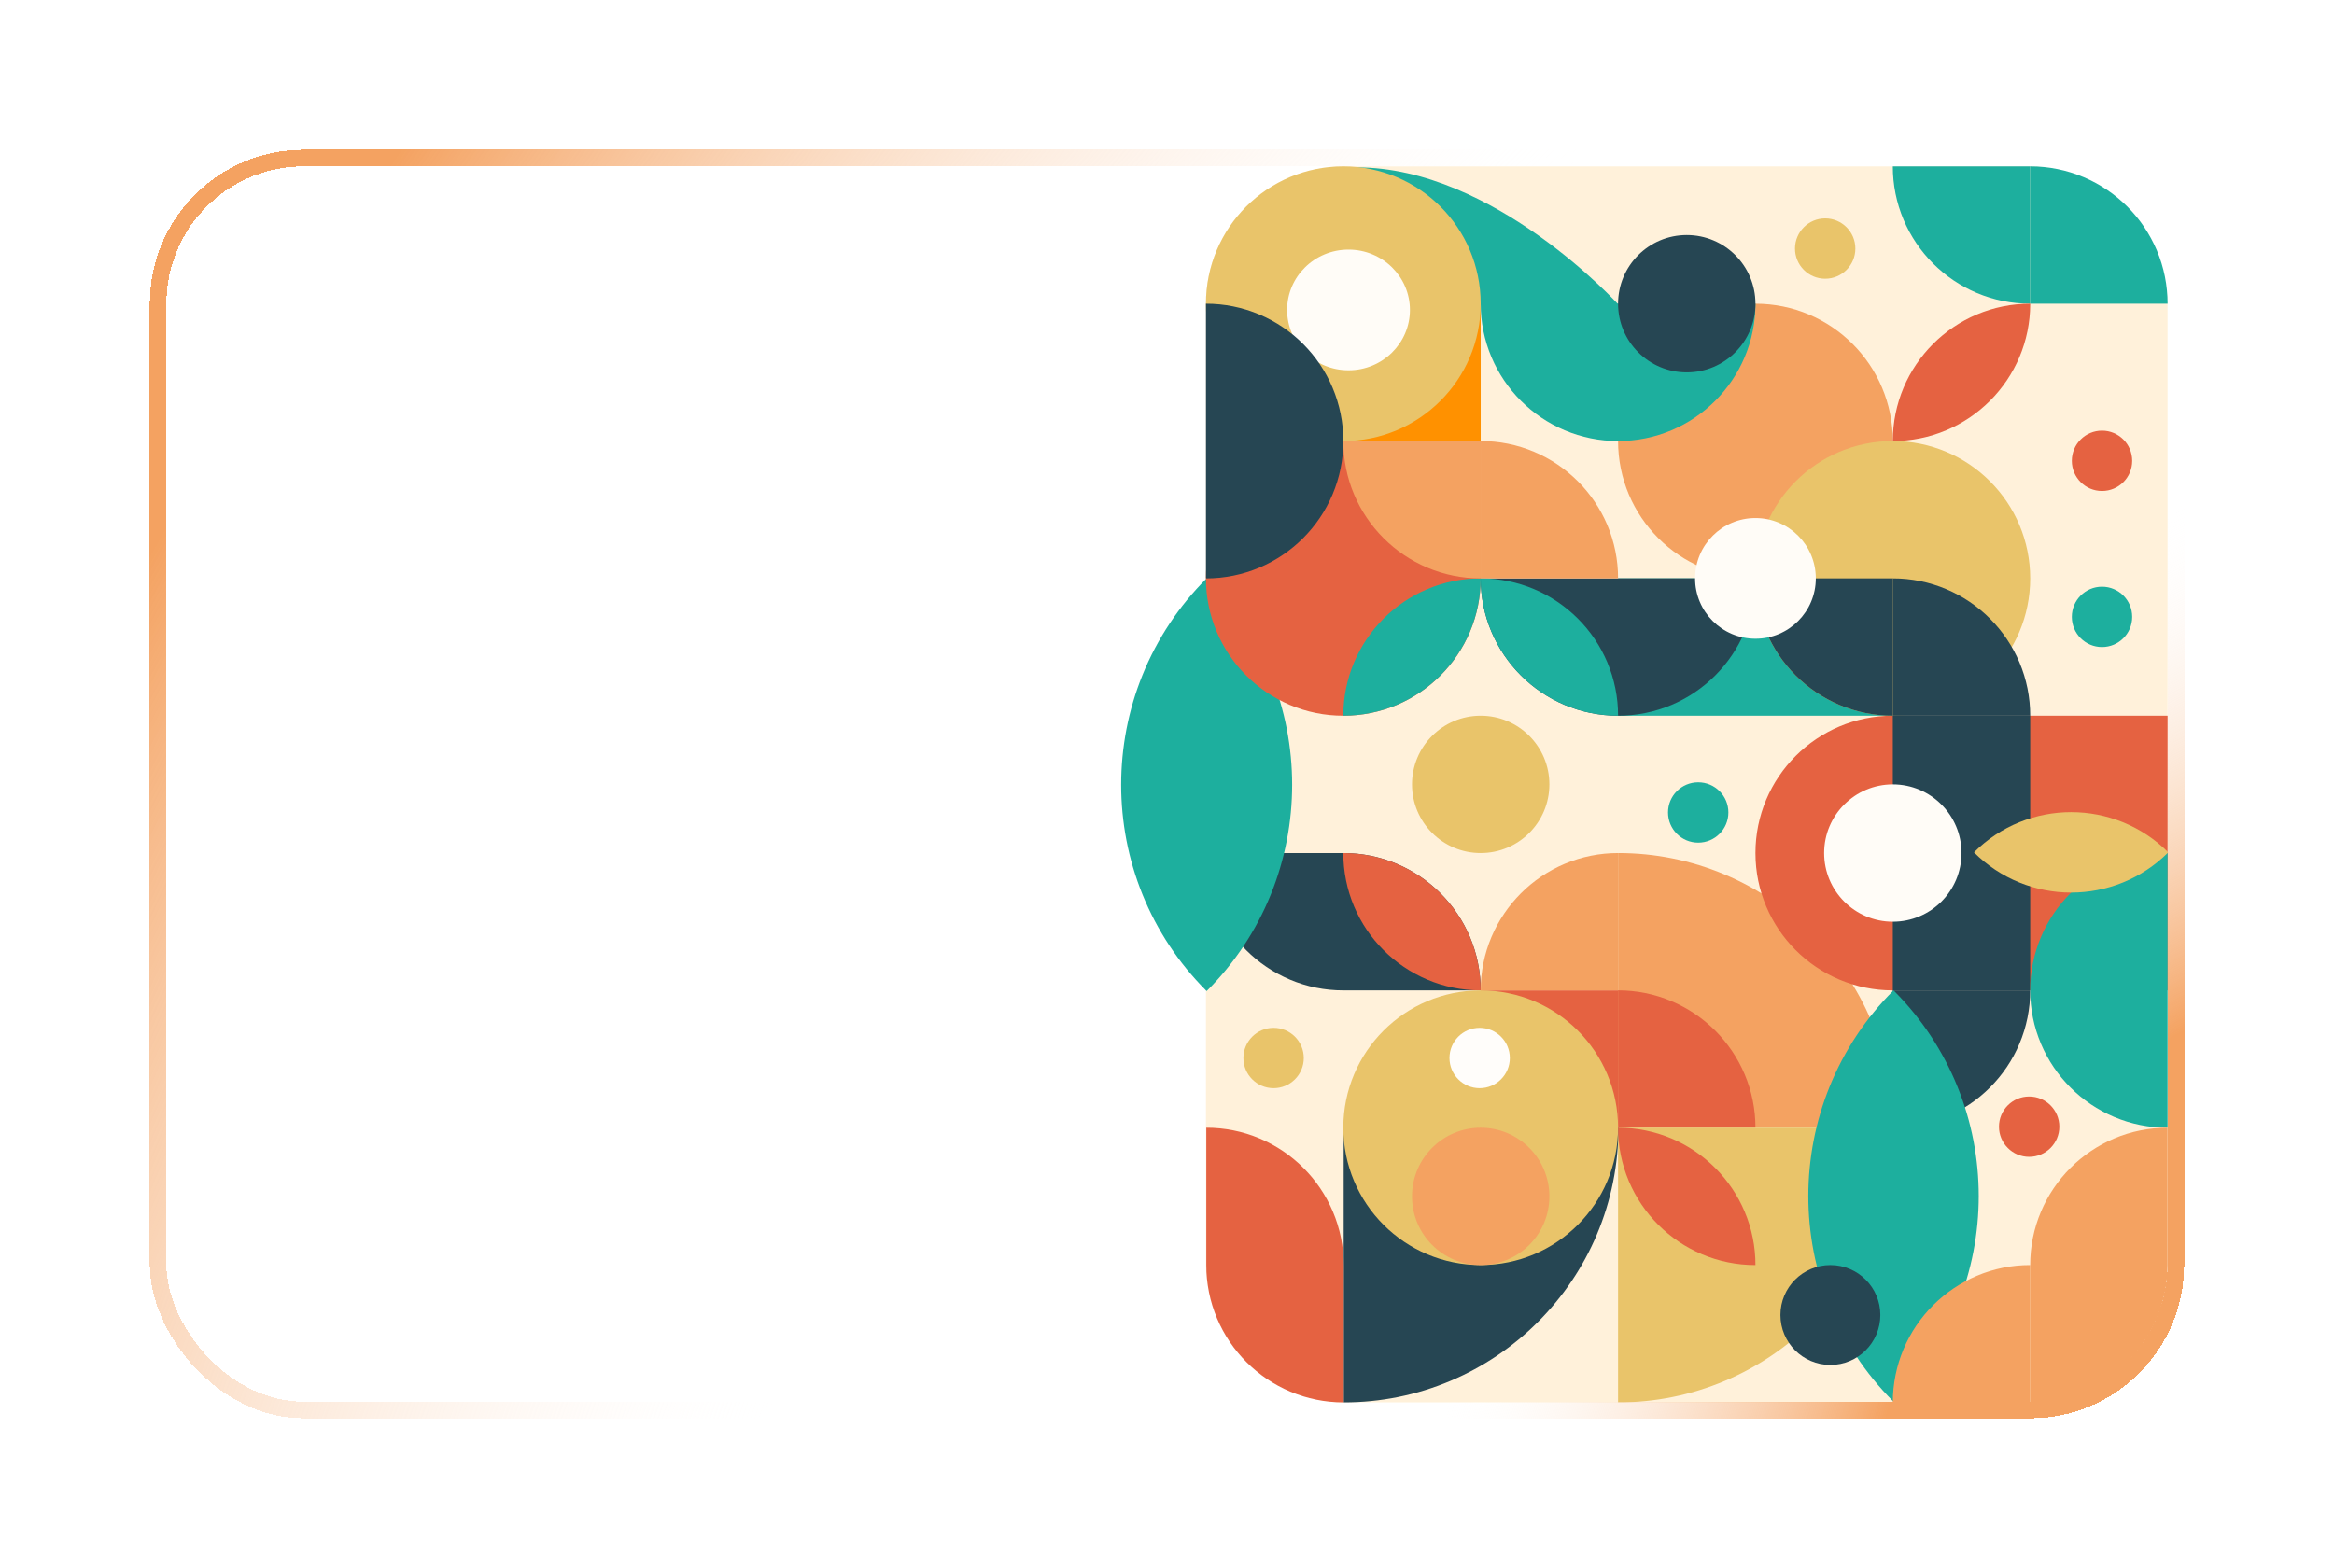 <svg width="1122" height="754" viewBox="0 0 1122 754" fill="none" xmlns="http://www.w3.org/2000/svg">
<rect x="579.723" y="80" width="462.273" height="594.351" rx="66.039" fill="#FFF1DA"/>
<path d="M909.919 278.117H777.841V344.156H909.919V278.117Z" fill="#1DAF9E"/>
<path d="M909.918 542.273L777.841 542.273L777.841 410.195C795.502 410.162 812.988 413.692 829.252 420.576C837.106 423.901 844.619 427.979 851.686 432.753C858.7 437.495 865.245 442.895 871.233 448.88C877.219 454.868 882.619 461.413 887.361 468.428C892.135 475.495 896.214 483.009 899.539 490.863C906.422 507.127 909.952 524.613 909.918 542.273V542.273Z" fill="#F4A261"/>
<path d="M778.082 146.525C778.082 146.525 718.164 80.37 652.266 80.5C586.368 80.63 641.03 146.525 641.03 146.525H778.082Z" fill="#1DAF9E"/>
<path d="M711.802 146.039H645.763V212.078H711.802V146.039Z" fill="#FF9100"/>
<path d="M645.762 344.156V212.078C654.604 212.063 663.354 213.83 671.467 217.268C675.401 218.934 679.158 220.974 682.685 223.358C686.199 225.734 689.472 228.434 692.459 231.421C695.457 234.421 698.157 237.693 700.522 241.193C702.913 244.734 704.952 248.49 706.611 252.411C710.057 260.561 711.82 269.298 711.801 278.117C711.821 286.936 710.057 295.672 706.612 303.822C704.953 307.743 702.913 311.5 700.522 315.041C698.157 318.542 695.457 321.814 692.459 324.815C689.472 327.801 686.199 330.501 682.685 332.876C679.158 335.26 675.401 337.299 671.467 338.965C663.354 342.404 654.604 344.17 645.762 344.156Z" fill="#E56241"/>
<path d="M711.802 278.117H843.88C843.894 286.959 842.128 295.709 838.69 303.822C837.023 307.756 834.984 311.513 832.6 315.04C830.224 318.553 827.523 321.826 824.536 324.813C821.536 327.812 818.264 330.512 814.765 332.877C811.224 335.268 807.467 337.306 803.547 338.965C795.396 342.411 786.66 344.175 777.841 344.156C769.021 344.175 760.286 342.412 752.136 338.966C748.215 337.307 744.458 335.268 740.917 332.877C737.416 330.512 734.144 327.812 731.143 324.813C728.157 321.826 725.457 318.553 723.081 315.04C720.698 311.513 718.659 307.755 716.992 303.822C713.554 295.709 711.787 286.959 711.802 278.117Z" fill="#264653"/>
<path d="M711.801 278.403C711.781 287.137 710.017 295.78 706.612 303.823C704.949 307.75 702.91 311.506 700.524 315.04C698.153 318.547 695.452 321.82 692.46 324.814C689.466 327.807 686.193 330.507 682.686 332.877C679.152 335.264 675.395 337.304 671.468 338.967C663.336 342.408 654.593 344.173 645.762 344.156V343.868C645.783 335.135 647.548 326.493 650.952 318.45C652.615 314.524 654.654 310.767 657.04 307.234C659.411 303.726 662.111 300.454 665.104 297.46C668.098 294.467 671.37 291.767 674.878 289.396C678.412 287.009 682.168 284.97 686.096 283.307C694.228 279.865 702.971 278.1 711.801 278.117V278.403Z" fill="#1DAF9E"/>
<path d="M777.555 344.156C768.82 344.135 760.178 342.371 752.135 338.966C748.208 337.304 744.452 335.265 740.918 332.878C737.411 330.507 734.138 327.807 731.144 324.814C728.151 321.821 725.451 318.548 723.08 315.041C720.693 311.507 718.654 307.75 716.991 303.823C713.55 295.691 711.785 286.947 711.802 278.117H712.089C720.823 278.138 729.465 279.902 737.507 283.306C741.434 284.969 745.191 287.008 748.724 289.395C752.231 291.766 755.504 294.466 758.498 297.458C761.491 300.452 764.191 303.725 766.562 307.232C768.949 310.766 770.988 314.523 772.651 318.45C776.092 326.582 777.858 335.325 777.84 344.156H777.555Z" fill="#1DAF9E"/>
<path d="M711.802 476.234H777.841V542.273C769.01 542.29 760.267 540.524 752.135 537.083C748.208 535.42 744.452 533.381 740.918 530.994C737.411 528.623 734.138 525.923 731.144 522.931C728.151 519.937 725.451 516.664 723.081 513.157C720.693 509.623 718.654 505.866 716.991 501.939C713.55 493.807 711.785 485.064 711.802 476.234V476.234Z" fill="#E56241"/>
<path d="M777.841 410.195V476.234H711.802C711.785 467.404 713.55 458.66 716.992 450.528C718.655 446.602 720.694 442.845 723.081 439.311C725.451 435.804 728.151 432.532 731.144 429.538C734.138 426.545 737.411 423.845 740.918 421.474C744.452 419.087 748.209 417.048 752.136 415.385C760.268 411.943 769.01 410.178 777.841 410.195V410.195Z" fill="#F4A261"/>
<path d="M843.879 542.273L777.841 542.273L777.841 476.234C786.671 476.217 795.414 477.983 803.546 481.425C807.473 483.087 811.23 485.126 814.763 487.513C818.27 489.884 821.543 492.584 824.537 495.577C827.53 498.57 830.23 501.843 832.601 505.35C834.988 508.884 837.027 512.641 838.69 516.568C842.131 524.7 843.897 533.443 843.879 542.273V542.273Z" fill="#E56241"/>
<path d="M777.841 674.351V542.273H909.918C909.952 559.934 906.421 577.42 899.537 593.685C896.212 601.538 892.134 609.051 887.361 616.118C882.619 623.132 877.219 629.678 871.233 635.666C865.246 641.652 858.7 647.052 851.686 651.793C844.618 656.567 837.105 660.646 829.25 663.972C812.987 670.855 795.501 674.385 777.841 674.351V674.351Z" fill="#E9C46A"/>
<path d="M645.932 674.351V542.273H778.009C778.043 559.934 774.512 577.42 767.628 593.685C764.303 601.538 760.225 609.051 755.452 616.118C750.71 623.132 745.31 629.678 739.324 635.666C733.337 641.652 726.791 647.052 719.777 651.793C712.709 656.567 705.196 660.646 697.341 663.972C681.078 670.855 663.592 674.385 645.932 674.351V674.351Z" fill="#264653"/>
<path d="M852.885 422.202H919.924V355.163C910.96 355.145 902.084 356.938 893.829 360.432C889.843 362.119 886.029 364.189 882.442 366.612C878.882 369.019 875.56 371.76 872.52 374.798C869.482 377.837 866.741 381.16 864.335 384.72C861.911 388.307 859.841 392.121 858.153 396.108C854.659 404.363 852.868 413.238 852.885 422.202V422.202Z" fill="#0008FF"/>
<path d="M909.919 476.234C946.391 476.234 975.958 446.668 975.958 410.195C975.958 373.723 946.391 344.156 909.919 344.156C873.446 344.156 843.88 373.723 843.88 410.195C843.88 446.668 873.446 476.234 909.919 476.234Z" fill="#E56241"/>
<path d="M1042 344.156H909.919V476.234H1042V344.156Z" fill="#E56241"/>
<path d="M1041.04 344.638H910.876V475.752H1041.04V344.638Z" fill="#E56241"/>
<path d="M975.958 344.156H909.919V476.234H975.958V344.156Z" fill="#264653"/>
<path d="M975.479 344.638H910.397V475.752H975.479V344.638Z" fill="#264653"/>
<path d="M909.918 443.215C928.155 443.215 942.938 428.431 942.938 410.195C942.938 391.959 928.155 377.176 909.918 377.176C891.682 377.176 876.899 391.959 876.899 410.195C876.899 428.431 891.682 443.215 909.918 443.215Z" fill="#FFFCF7"/>
<path d="M579.724 410.195L645.762 410.195L645.762 476.234C636.932 476.251 628.189 474.485 620.057 471.043C616.13 469.381 612.373 467.342 608.84 464.955C605.333 462.584 602.06 459.884 599.066 456.891C596.073 453.897 593.373 450.625 591.002 447.117C588.615 443.584 586.576 439.827 584.913 435.9C581.472 427.768 579.706 419.025 579.724 410.195V410.195Z" fill="#264653"/>
<path d="M645.762 410.195V476.234H711.801C711.818 467.403 710.053 458.66 706.611 450.528C704.948 446.601 702.909 442.845 700.522 439.311C698.152 435.804 695.452 432.531 692.459 429.537C689.465 426.545 686.192 423.844 682.685 421.474C679.151 419.087 675.394 417.047 671.467 415.384C663.335 411.943 654.593 410.178 645.762 410.195V410.195Z" fill="#264653"/>
<path d="M646.048 410.195C654.783 410.216 663.425 411.98 671.469 415.385C675.395 417.047 679.152 419.086 682.685 421.473C686.192 423.844 689.465 426.544 692.459 429.537C695.452 432.53 698.152 435.803 700.523 439.31C702.91 442.844 704.949 446.601 706.612 450.528C710.054 458.66 711.819 467.404 711.802 476.234H711.514C702.78 476.213 694.139 474.449 686.096 471.045C682.169 469.382 678.413 467.343 674.879 464.956C671.372 462.585 668.099 459.885 665.105 456.893C662.112 453.899 659.412 450.626 657.041 447.119C654.654 443.585 652.615 439.828 650.952 435.901C647.511 427.769 645.745 419.026 645.763 410.195H646.048Z" fill="#E56241"/>
<path d="M579.631 476.141C566.538 462.988 556.202 447.354 549.23 430.154C545.829 421.755 543.248 413.047 541.524 404.151C539.82 395.316 538.962 386.338 538.963 377.34C538.963 368.347 539.822 359.374 541.529 350.544C543.252 341.647 545.833 332.938 549.235 324.539C556.283 307.149 566.768 291.36 580.062 278.117L580.494 278.549C593.585 291.703 603.919 307.339 610.889 324.539C614.292 332.938 616.872 341.646 618.596 350.543C620.301 359.373 621.159 368.346 621.159 377.34C621.16 386.336 620.301 395.313 618.594 404.146C616.872 413.044 614.292 421.754 610.891 430.154C603.842 447.543 593.356 463.331 580.062 476.572L579.631 476.141Z" fill="#1DAF9E"/>
<path d="M909.919 542.273V476.234H975.957C975.974 485.065 974.209 493.808 970.767 501.94C969.104 505.867 967.065 509.623 964.679 513.157C962.308 516.664 959.608 519.937 956.615 522.931C953.621 525.923 950.348 528.624 946.841 530.994C943.307 533.381 939.551 535.421 935.623 537.084C927.492 540.525 918.749 542.29 909.919 542.273V542.273Z" fill="#264653"/>
<path d="M909.828 673.583C896.779 660.475 886.478 644.894 879.53 627.753C876.14 619.382 873.568 610.704 871.85 601.838C870.152 593.033 869.297 584.086 869.298 575.119C869.298 566.157 870.154 557.214 871.855 548.415C873.573 539.548 876.145 530.869 879.535 522.498C886.559 505.167 897.008 489.432 910.257 476.234L910.687 476.664C923.734 489.774 934.033 505.357 940.979 522.498C944.37 530.868 946.942 539.547 948.659 548.413C950.359 557.213 951.214 566.156 951.214 575.119C951.215 584.085 950.359 593.03 948.658 601.833C946.942 610.701 944.371 619.382 940.981 627.753C933.955 645.083 923.506 660.817 910.257 674.013L909.828 673.583Z" fill="#1DAF9E"/>
<path d="M711.801 608.312C748.274 608.312 777.84 578.745 777.84 542.273C777.84 505.801 748.274 476.234 711.801 476.234C675.329 476.234 645.762 505.801 645.762 542.273C645.762 578.745 675.329 608.312 711.801 608.312Z" fill="#E9C46A"/>
<path d="M711.802 410.195C730.038 410.195 744.821 395.412 744.821 377.176C744.821 358.94 730.038 344.156 711.802 344.156C693.565 344.156 678.782 358.94 678.782 377.176C678.782 395.412 693.565 410.195 711.802 410.195Z" fill="#E9C46A"/>
<path d="M711.802 608.312C730.038 608.312 744.821 593.529 744.821 575.292C744.821 557.056 730.038 542.273 711.802 542.273C693.565 542.273 678.782 557.056 678.782 575.292C678.782 593.529 693.565 608.312 711.802 608.312Z" fill="#F4A261"/>
<path d="M645.762 212.078C682.235 212.078 711.801 182.511 711.801 146.039C711.801 109.567 682.235 80 645.762 80C609.29 80 579.723 109.567 579.723 146.039C579.723 182.511 609.29 212.078 645.762 212.078Z" fill="#E9C46A"/>
<path d="M843.88 278.117C880.352 278.117 909.919 248.55 909.919 212.078C909.919 175.606 880.352 146.039 843.88 146.039C807.407 146.039 777.841 175.606 777.841 212.078C777.841 248.55 807.407 278.117 843.88 278.117Z" fill="#F4A261"/>
<path d="M909.919 344.156C946.391 344.156 975.958 314.589 975.958 278.117C975.958 241.645 946.391 212.078 909.919 212.078C873.446 212.078 843.88 241.645 843.88 278.117C843.88 314.589 873.446 344.156 909.919 344.156Z" fill="#E9C46A"/>
<path d="M648.264 178.058C664.566 178.058 677.781 165.067 677.781 149.041C677.781 133.015 664.566 120.024 648.264 120.024C631.962 120.024 618.746 133.015 618.746 149.041C618.746 165.067 631.962 178.058 648.264 178.058Z" fill="#FFFCF7"/>
<path d="M1010.48 236.092C1018.49 236.092 1024.99 229.597 1024.99 221.584C1024.99 213.571 1018.49 207.075 1010.48 207.075C1002.47 207.075 995.97 213.571 995.97 221.584C995.97 229.597 1002.47 236.092 1010.48 236.092Z" fill="#E56241"/>
<path d="M877.399 134.032C885.412 134.032 891.908 127.536 891.908 119.523C891.908 111.511 885.412 105.015 877.399 105.015C869.386 105.015 862.891 111.511 862.891 119.523C862.891 127.536 869.386 134.032 877.399 134.032Z" fill="#E9C46A"/>
<path d="M1010.48 311.137C1018.49 311.137 1024.99 304.641 1024.99 296.628C1024.99 288.615 1018.49 282.119 1010.48 282.119C1002.47 282.119 995.97 288.615 995.97 296.628C995.97 304.641 1002.47 311.137 1010.48 311.137Z" fill="#1DAF9E"/>
<path d="M975.457 556.281C983.47 556.281 989.966 549.786 989.966 541.773C989.966 533.76 983.47 527.264 975.457 527.264C967.444 527.264 960.949 533.76 960.949 541.773C960.949 549.786 967.444 556.281 975.457 556.281Z" fill="#E56241"/>
<path d="M816.363 405.192C824.376 405.192 830.872 398.696 830.872 390.683C830.872 382.671 824.376 376.175 816.363 376.175C808.35 376.175 801.855 382.671 801.855 390.683C801.855 398.696 808.35 405.192 816.363 405.192Z" fill="#1DAF9E"/>
<path d="M612.243 523.262C620.256 523.262 626.751 516.766 626.751 508.753C626.751 500.74 620.256 494.245 612.243 494.245C604.23 494.245 597.734 500.74 597.734 508.753C597.734 516.766 604.23 523.262 612.243 523.262Z" fill="#E9C46A"/>
<path d="M711.301 523.262C719.314 523.262 725.81 516.766 725.81 508.753C725.81 500.74 719.314 494.245 711.301 494.245C703.288 494.245 696.793 500.74 696.793 508.753C696.793 516.766 703.288 523.262 711.301 523.262Z" fill="#FFFDFA"/>
<path d="M645.762 344.156V212.078C636.921 212.064 628.171 213.83 620.058 217.268C616.124 218.935 612.367 220.974 608.84 223.358C605.326 225.734 602.053 228.434 599.066 231.421C596.068 234.422 593.368 237.694 591.002 241.193C588.612 244.734 586.573 248.491 584.914 252.411C581.468 260.561 579.704 269.298 579.724 278.117C579.704 286.936 581.468 295.672 584.913 303.822C586.572 307.743 588.611 311.5 591.002 315.041C593.368 318.542 596.068 321.814 599.066 324.815C602.053 327.801 605.326 330.501 608.84 332.877C612.367 335.26 616.124 337.3 620.058 338.967C628.171 342.404 636.921 344.171 645.762 344.156V344.156Z" fill="#E56241"/>
<path d="M579.723 146.039V278.117C588.565 278.132 597.315 276.365 605.428 272.927C609.362 271.261 613.119 269.221 616.646 266.837C620.16 264.461 623.433 261.761 626.42 258.774C629.418 255.774 632.118 252.502 634.483 249.002C636.874 245.461 638.913 241.705 640.572 237.784C644.017 229.634 645.781 220.898 645.762 212.078C645.782 203.259 644.018 194.523 640.573 186.373C638.913 182.452 636.874 178.695 634.483 175.154C632.118 171.654 629.418 168.381 626.42 165.38C623.433 162.394 620.16 159.694 616.646 157.319C613.119 154.935 609.362 152.895 605.428 151.229C597.315 147.791 588.565 146.024 579.723 146.039V146.039Z" fill="#264653"/>
<path d="M1042 542.273L1042 410.195C1033.15 410.18 1024.4 411.947 1016.29 415.385C1012.36 417.051 1008.6 419.091 1005.07 421.475C1001.56 423.851 998.287 426.551 995.3 429.538C992.302 432.538 989.602 435.81 987.237 439.31C984.846 442.851 982.807 446.607 981.148 450.528C977.703 458.678 975.939 467.414 975.958 476.234C975.938 485.053 977.702 493.789 981.147 501.939C982.806 505.86 984.846 509.617 987.237 513.158C989.602 516.658 992.302 519.931 995.3 522.932C998.287 525.918 1001.56 528.618 1005.07 530.993C1008.6 533.377 1012.36 535.417 1016.29 537.083C1024.4 540.521 1033.15 542.288 1042 542.273V542.273Z" fill="#1DAF9E"/>
<path d="M843.88 146.039L711.802 146.039C711.787 154.881 713.553 163.631 716.991 171.744C718.658 175.678 720.698 179.435 723.081 182.962C725.458 186.475 728.158 189.748 731.145 192.735C734.145 195.734 737.417 198.434 740.917 200.799C744.458 203.19 748.214 205.228 752.135 206.887C760.285 210.333 769.021 212.097 777.841 212.078C786.66 212.097 795.396 210.334 803.546 206.888C807.467 205.229 811.223 203.19 814.765 200.799C818.265 198.434 821.538 195.734 824.538 192.735C827.525 189.748 830.224 186.475 832.6 182.962C834.984 179.435 837.023 175.678 838.69 171.744C842.128 163.631 843.894 154.881 843.88 146.039V146.039Z" fill="#1DAF9E"/>
<path d="M909.919 80L975.958 80V146.039C967.127 146.056 958.384 144.29 950.252 140.848C946.325 139.186 942.569 137.147 939.035 134.76C935.528 132.389 932.255 129.689 929.261 126.696C926.268 123.703 923.568 120.43 921.198 116.923C918.81 113.389 916.771 109.632 915.108 105.705C911.667 97.573 909.902 88.83 909.919 80V80Z" fill="#1DAF9E"/>
<path d="M1042 146.039H975.958V80C984.788 79.983 993.531 81.749 1001.66 85.191C1005.59 86.853 1009.35 88.892 1012.88 91.279C1016.39 93.65 1019.66 96.35 1022.65 99.343C1025.65 102.336 1028.35 105.609 1030.72 109.116C1033.1 112.65 1035.14 116.407 1036.81 120.334C1040.25 128.466 1042.01 137.209 1042 146.039V146.039Z" fill="#1DAF9E"/>
<path fill-rule="evenodd" clip-rule="evenodd" d="M645.932 608.312L645.932 674.351C637.101 674.368 628.359 672.603 620.227 669.161C616.3 667.499 612.543 665.459 609.009 663.072C605.502 660.702 602.229 658.001 599.235 655.008C596.243 652.014 593.542 648.742 591.172 645.235C588.785 641.701 586.746 637.945 585.083 634.018C581.641 625.886 579.876 617.143 579.893 608.312L579.893 608.312L579.893 542.273C588.723 542.256 597.466 544.021 605.598 547.463C609.525 549.125 613.281 551.165 616.815 553.552C620.322 555.923 623.595 558.623 626.589 561.616C629.582 564.61 632.282 567.882 634.653 571.389C637.04 574.923 639.078 578.679 640.741 582.606C644.183 590.738 645.948 599.482 645.932 608.312L645.932 608.312Z" fill="#E56241"/>
<path fill-rule="evenodd" clip-rule="evenodd" d="M975.958 608.312L975.958 674.351C984.788 674.368 993.53 672.603 1001.66 669.161C1005.59 667.499 1009.35 665.459 1012.88 663.072C1016.39 660.702 1019.66 658.001 1022.65 655.008C1025.65 652.014 1028.35 648.742 1030.72 645.235C1033.1 641.701 1035.14 637.945 1036.81 634.018C1040.25 625.886 1042.01 617.143 1042 608.312L1042 608.312L1042 542.273C1033.17 542.256 1024.42 544.021 1016.29 547.463C1012.36 549.125 1008.61 551.165 1005.07 553.552C1001.57 555.923 998.294 558.623 995.3 561.616C992.307 564.61 989.607 567.882 987.236 571.389C984.85 574.923 982.811 578.679 981.148 582.606C977.706 590.738 975.941 599.482 975.958 608.312L975.958 608.312Z" fill="#F4A261"/>
<path d="M645.763 212.078H711.802V278.117C702.971 278.134 694.228 276.368 686.096 272.926C682.169 271.264 678.413 269.225 674.879 266.838C671.372 264.467 668.099 261.767 665.105 258.774C662.112 255.781 659.412 252.508 657.042 249.001C654.654 245.467 652.615 241.71 650.952 237.783C647.511 229.651 645.746 220.908 645.763 212.078V212.078Z" fill="#F4A261"/>
<path d="M777.841 278.117H711.802V212.078C720.632 212.061 729.375 213.827 737.508 217.269C741.434 218.931 745.191 220.97 748.724 223.357C752.231 225.728 755.504 228.428 758.498 231.421C761.491 234.414 764.191 237.687 766.562 241.194C768.949 244.728 770.988 248.485 772.651 252.412C776.093 260.544 777.858 269.287 777.841 278.117V278.117Z" fill="#F4A261"/>
<path d="M975.958 608.312V674.351H909.919C909.902 665.521 911.667 656.777 915.109 648.645C916.772 644.718 918.811 640.962 921.197 637.428C923.568 633.921 926.268 630.649 929.261 627.655C932.255 624.662 935.528 621.962 939.035 619.591C942.569 617.204 946.326 615.164 950.253 613.502C958.385 610.06 967.127 608.295 975.958 608.312V608.312Z" fill="#F4A261"/>
<path d="M810.86 179.058C829.096 179.058 843.88 164.275 843.88 146.039C843.88 127.803 829.096 113.019 810.86 113.019C792.624 113.019 777.841 127.803 777.841 146.039C777.841 164.275 792.624 179.058 810.86 179.058Z" fill="#264653"/>
<path d="M949.142 409.664C955.333 403.503 962.693 398.64 970.789 395.36C974.742 393.759 978.84 392.545 983.027 391.733C987.183 390.93 991.407 390.525 995.64 390.524C999.872 390.525 1004.09 390.93 1008.25 391.733C1012.44 392.544 1016.54 393.757 1020.49 395.358C1028.67 398.674 1036.1 403.608 1042.33 409.864L1042.13 410.069C1035.94 416.23 1028.58 421.093 1020.49 424.373C1016.53 425.973 1012.43 427.187 1008.25 427.996C1004.09 428.8 999.867 429.205 995.634 429.205C991.4 429.205 987.177 428.8 983.021 427.997C978.836 427.186 974.739 425.972 970.788 424.371C962.605 421.054 955.174 416.12 948.942 409.865L949.142 409.664Z" fill="#E9C46A"/>
<path d="M975.957 344.156H909.919V278.117C918.749 278.101 927.492 279.866 935.624 283.308C939.551 284.97 943.308 287.009 946.841 289.396C950.348 291.767 953.621 294.467 956.615 297.46C959.608 300.454 962.308 303.726 964.679 307.234C967.066 310.767 969.105 314.524 970.768 318.451C974.209 326.583 975.975 335.326 975.957 344.156V344.156Z" fill="#264653"/>
<path d="M909.919 344.156V278.117H843.88C843.863 286.948 845.628 295.691 849.07 303.823C850.733 307.75 852.772 311.506 855.159 315.04C857.529 318.547 860.229 321.82 863.222 324.814C866.216 327.807 869.489 330.507 872.996 332.877C876.53 335.265 880.287 337.304 884.214 338.967C892.346 342.408 901.088 344.173 909.919 344.156V344.156Z" fill="#264653"/>
<path d="M975.958 146.325C975.937 155.059 974.173 163.702 970.768 171.745C969.105 175.672 967.066 179.428 964.68 182.962C962.309 186.469 959.609 189.742 956.616 192.736C953.622 195.729 950.35 198.429 946.842 200.799C943.308 203.186 939.551 205.226 935.625 206.889C927.492 210.33 918.749 212.095 909.919 212.078V211.79C909.939 203.057 911.704 194.415 915.108 186.372C916.771 182.446 918.81 178.689 921.196 175.156C923.567 171.648 926.267 168.376 929.26 165.382C932.254 162.389 935.527 159.689 939.034 157.318C942.568 154.931 946.325 152.892 950.252 151.229C958.384 147.787 967.127 146.022 975.958 146.039V146.325Z" fill="#E56241"/>
<path d="M843.594 608.312C834.86 608.291 826.217 606.527 818.174 603.122C814.247 601.46 810.491 599.421 806.957 597.034C803.45 594.663 800.177 591.963 797.183 588.97C794.19 585.977 791.49 582.704 789.12 579.197C786.733 575.663 784.693 571.906 783.03 567.979C779.589 559.847 777.824 551.103 777.841 542.273H778.129C786.862 542.294 795.504 544.058 803.547 547.462C807.473 549.125 811.23 551.164 814.763 553.551C818.27 555.922 821.543 558.622 824.537 561.614C827.53 564.608 830.23 567.881 832.601 571.388C834.988 574.922 837.027 578.679 838.69 582.606C842.132 590.738 843.897 599.481 843.88 608.312H843.594Z" fill="#E56241"/>
<path d="M843.88 307.134C859.905 307.134 872.897 294.143 872.897 278.117C872.897 262.091 859.905 249.1 843.88 249.1C827.854 249.1 814.862 262.091 814.862 278.117C814.862 294.143 827.854 307.134 843.88 307.134Z" fill="#FFFCF7"/>
<path d="M879.901 656.341C893.164 656.341 903.915 645.589 903.915 632.326C903.915 619.064 893.164 608.312 879.901 608.312C866.638 608.312 855.887 619.064 855.887 632.326C855.887 645.589 866.638 656.341 879.901 656.341Z" fill="#264653"/>
<g filter="url(#filter0_d_208_139)">
<rect x="76" y="76" width="970" height="602" rx="70" stroke="url(#paint0_radial_208_139)" stroke-width="8" stroke-linecap="round" stroke-linejoin="round" shape-rendering="crispEdges"/>
</g>
<defs>
<filter id="filter0_d_208_139" x="0" y="0" width="1122" height="754" filterUnits="userSpaceOnUse" color-interpolation-filters="sRGB">
<feFlood flood-opacity="0" result="BackgroundImageFix"/>
<feColorMatrix in="SourceAlpha" type="matrix" values="0 0 0 0 0 0 0 0 0 0 0 0 0 0 0 0 0 0 127 0" result="hardAlpha"/>
<feMorphology radius="8" operator="dilate" in="SourceAlpha" result="effect1_dropShadow_208_139"/>
<feOffset/>
<feGaussianBlur stdDeviation="32"/>
<feComposite in2="hardAlpha" operator="out"/>
<feColorMatrix type="matrix" values="0 0 0 0 0.957 0 0 0 0 0.635 0 0 0 0 0.38 0 0 0 0.4 0"/>
<feBlend mode="normal" in2="BackgroundImageFix" result="effect1_dropShadow_208_139"/>
<feBlend mode="normal" in="SourceGraphic" in2="effect1_dropShadow_208_139" result="shape"/>
</filter>
<radialGradient id="paint0_radial_208_139" cx="0" cy="0" r="1" gradientUnits="userSpaceOnUse" gradientTransform="translate(1042 674) rotate(-148.306) scale(1130.61 1831.06)">
<stop offset="0.109" stop-color="#F4A261"/>
<stop offset="0.281" stop-color="white" stop-opacity="0"/>
<stop offset="0.531" stop-color="white" stop-opacity="0"/>
<stop offset="0.922" stop-color="#F4A261"/>
</radialGradient>
</defs>
</svg>
